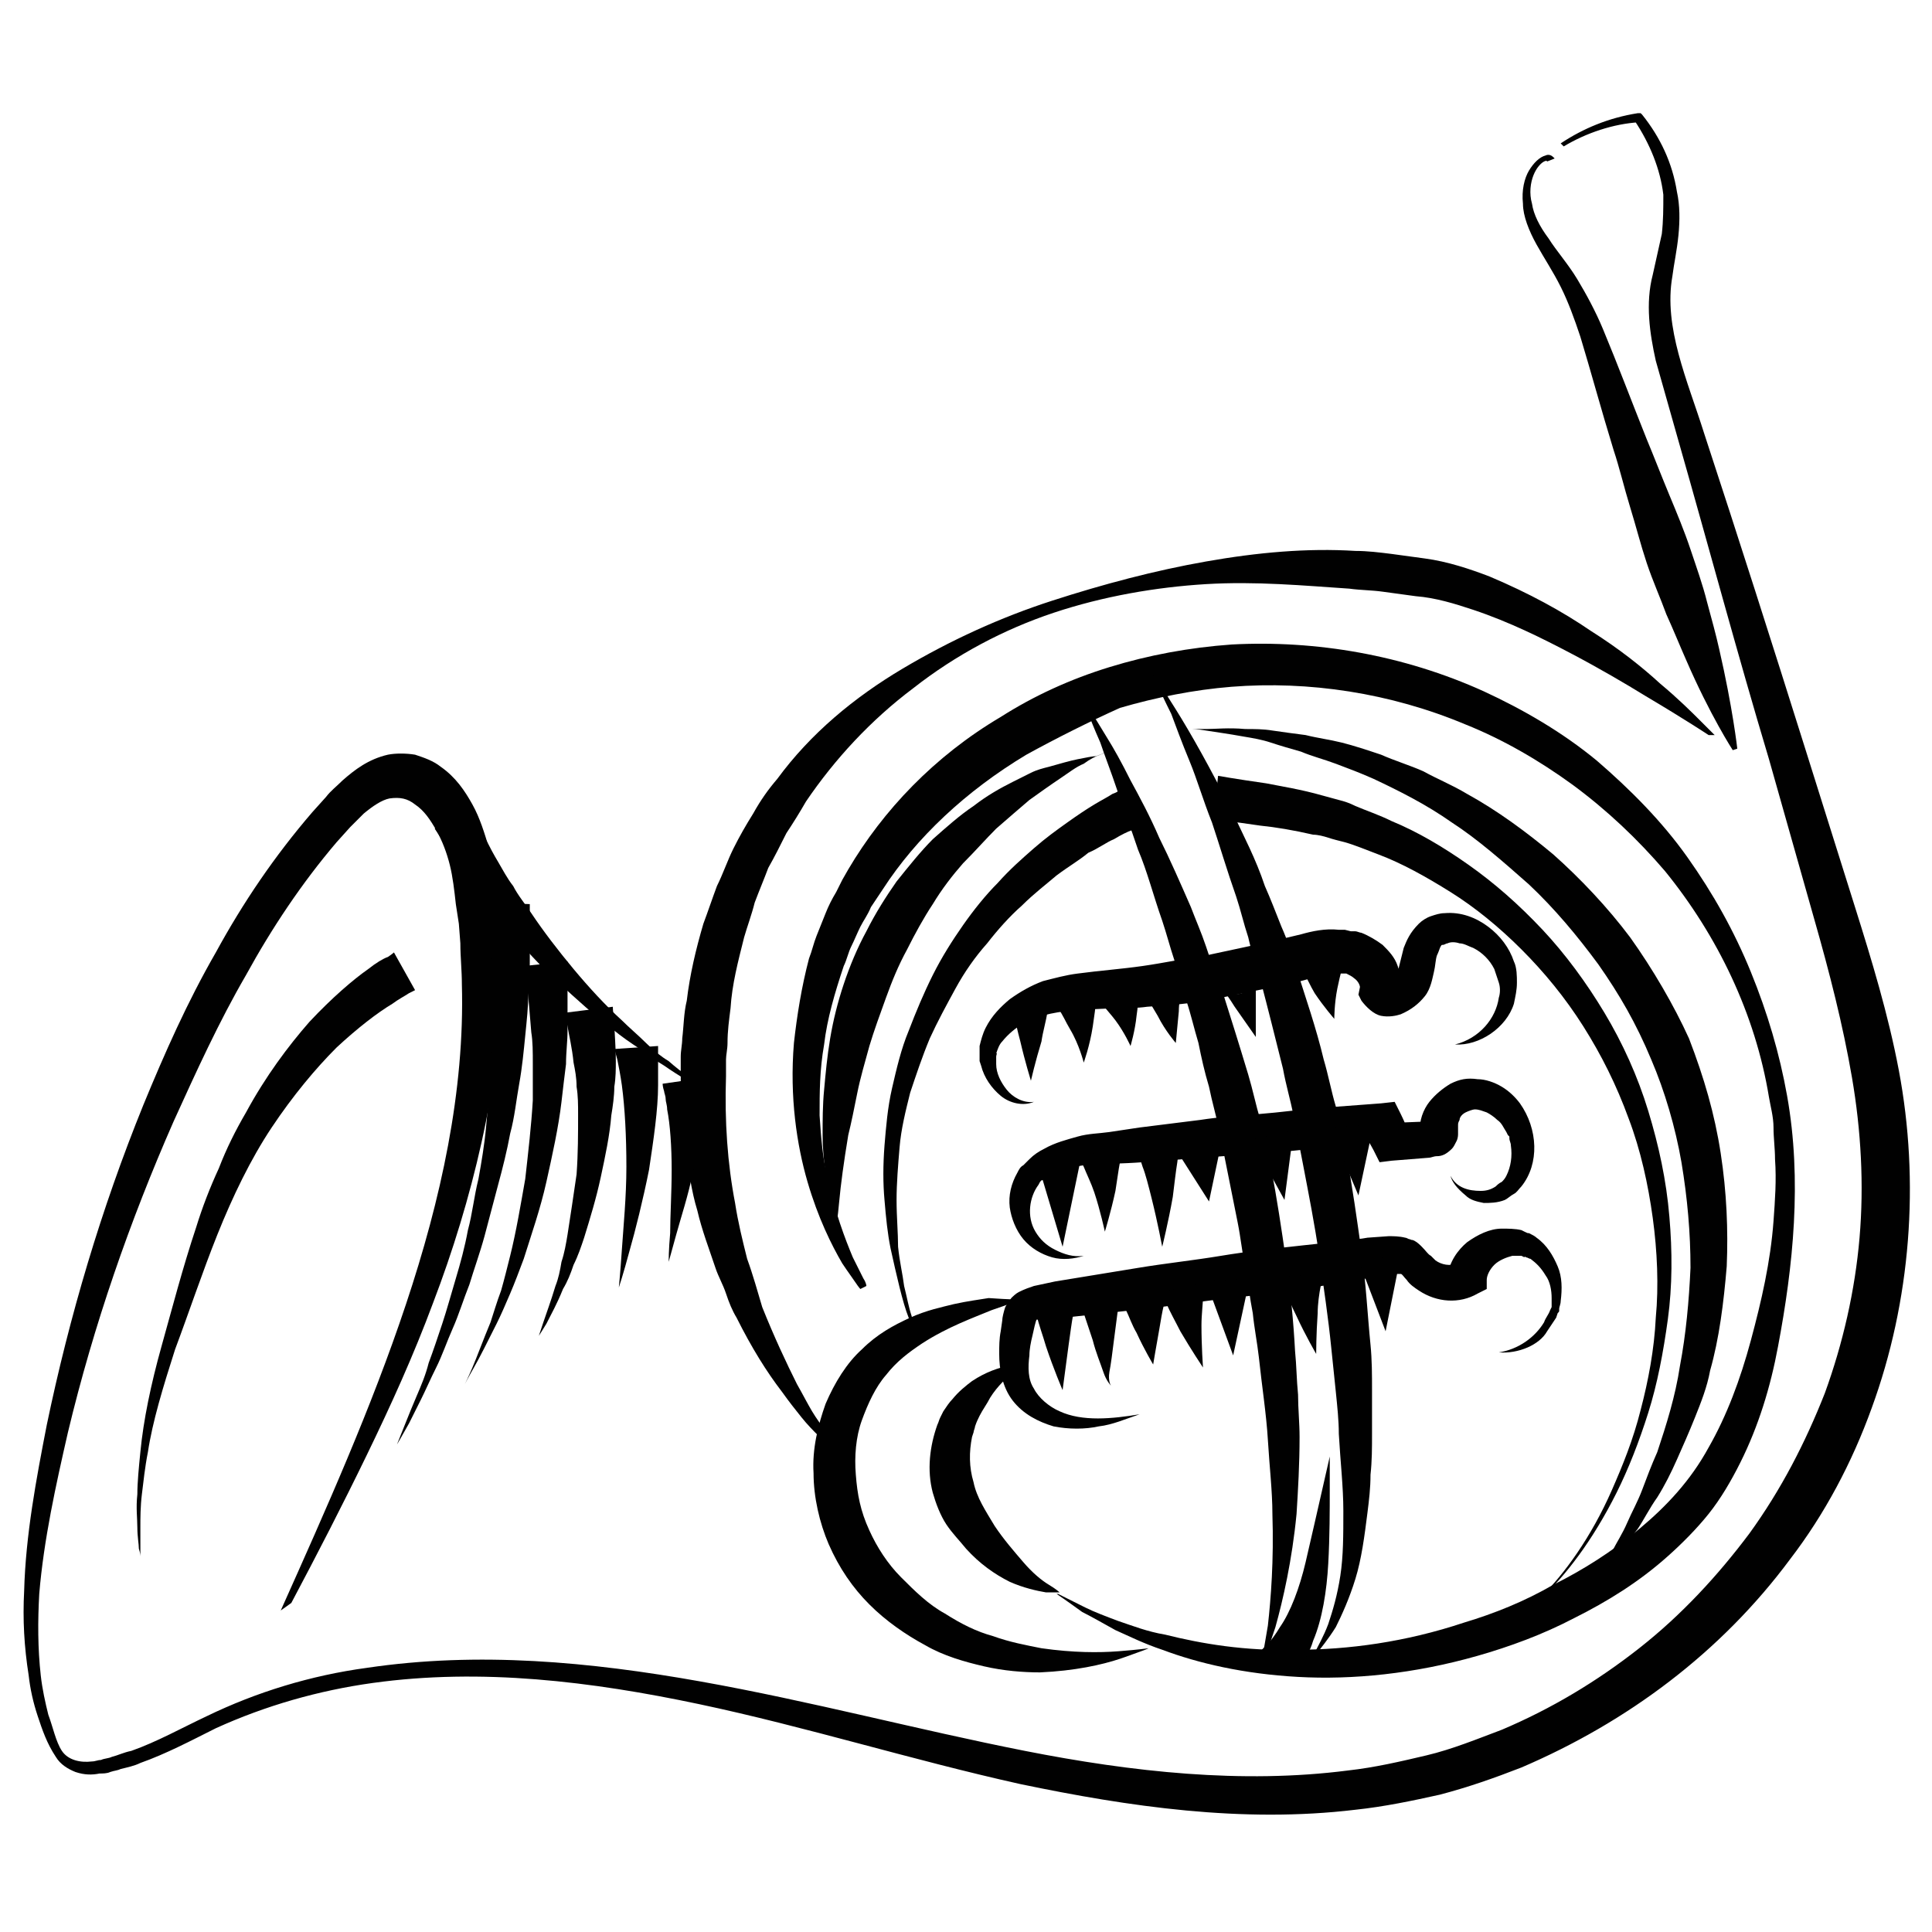 <svg xmlns="http://www.w3.org/2000/svg" enable-background="new 0 0 128 128" viewBox="0 0 128 128" id="cornet">
  <path fill="#010101" d="M18.6,106.7c3-6.7,6-13.4,8.3-20.3c2.3-6.9,3.9-14.1,3.7-21.2c0-0.9-0.1-1.8-0.1-2.7l-0.1-1.3l-0.2-1.3     c-0.1-0.9-0.2-1.8-0.4-2.6c-0.2-0.8-0.5-1.6-0.9-2.3c-0.4-0.7-0.8-1.3-1.4-1.7c-0.5-0.4-1-0.5-1.7-0.4c-0.5,0.1-1.1,0.5-1.7,1     c-0.3,0.3-0.6,0.6-0.9,0.9l-0.9,1c-2.3,2.7-4.3,5.7-6,8.8c-1.8,3.1-3.3,6.4-4.8,9.7c-2.9,6.6-5.3,13.5-7,20.6     c-0.8,3.5-1.6,7.1-1.9,10.7c-0.1,1.8-0.1,3.6,0.1,5.4c0.1,0.9,0.3,1.8,0.5,2.6c0.3,0.8,0.5,1.8,0.9,2.4c0.4,0.6,1.2,0.8,2,0.7     c0.2,0,0.4-0.1,0.6-0.1c0.2-0.1,0.5-0.1,0.7-0.2c0.4-0.1,0.8-0.3,1.3-0.4c1.7-0.6,3.3-1.5,5-2.3c3.3-1.6,6.9-2.7,10.6-3.2     c7.4-1.1,14.8-0.4,22.1,0.9c7.3,1.3,14.4,3.2,21.5,4.6c7.1,1.4,14.4,2.2,21.4,1.3c1.8-0.2,3.5-0.6,5.2-1c1.7-0.4,3.4-1.1,5-1.7     c3.3-1.4,6.3-3.2,9.1-5.4c2.8-2.2,5.2-4.8,7.3-7.6c2.1-2.9,3.7-6,5-9.3c1.2-3.3,2-6.8,2.3-10.3c0.3-3.5,0.1-7.1-0.5-10.6     c-0.6-3.5-1.5-7-2.5-10.5l-3-10.6c-2.1-7-4-14.1-6-21.1c-0.5-1.8-1-3.5-1.5-5.3c-0.4-1.8-0.7-3.8-0.2-5.7     c0.2-0.9,0.4-1.8,0.6-2.7c0.1-0.9,0.1-1.7,0.1-2.6c-0.2-1.7-0.9-3.4-1.9-4.9l0.3,0.1c-1.7,0.1-3.5,0.7-5,1.6l-0.2-0.2     c1.5-1,3.2-1.7,5.1-2l0.2,0l0.1,0.1c1.2,1.5,2,3.2,2.3,5.1c0.2,0.9,0.2,1.9,0.1,2.9c-0.1,1-0.3,1.9-0.4,2.7     c-0.6,3.4,1,6.9,2.1,10.4c2.3,7,4.5,13.9,6.7,20.9l3.3,10.5c1.1,3.5,2.2,7.1,2.9,10.8c1.4,7.4,0.8,15.3-1.8,22.4     c-1.3,3.6-3.1,7-5.4,10c-2.3,3.1-5,5.8-8,8.1c-3,2.3-6.3,4.2-9.8,5.7c-1.8,0.7-3.5,1.3-5.4,1.8c-1.8,0.4-3.7,0.8-5.6,1     c-7.5,0.9-15-0.2-22.2-1.7c-7.2-1.6-14.2-3.8-21.3-5.3c-7.1-1.5-14.4-2.4-21.6-1.4c-3.6,0.5-7.1,1.5-10.4,3     c-1.6,0.8-3.3,1.7-5,2.3c-0.4,0.2-0.9,0.3-1.3,0.4c-0.2,0.1-0.4,0.1-0.7,0.2c-0.2,0.1-0.5,0.1-0.7,0.1c-0.5,0.1-1,0.1-1.6-0.1     c-0.5-0.2-1-0.5-1.3-1c-0.6-0.9-0.9-1.8-1.2-2.7c-0.3-0.9-0.5-1.8-0.6-2.7c-0.3-1.9-0.4-3.7-0.3-5.6c0.1-3.7,0.8-7.4,1.5-11     c1.5-7.2,3.6-14.3,6.4-21.2c1.4-3.4,2.9-6.8,4.8-10.1c1.8-3.3,3.9-6.4,6.4-9.3l0.9-1c0.3-0.4,0.7-0.7,1.1-1.1     c0.8-0.7,1.7-1.4,3-1.7c0.5-0.1,1.2-0.1,1.8,0c0.6,0.2,1.2,0.4,1.7,0.8c1,0.7,1.6,1.6,2.1,2.5c0.5,0.9,0.8,1.9,1.1,2.9     c0.2,1,0.3,1.9,0.4,2.8l0.2,1.4l0.1,1.4c0,0.9,0.1,1.9,0.1,2.8c0,3.8-0.5,7.5-1.3,11.1c-0.8,3.6-1.9,7.2-3.2,10.6     c-1.3,3.5-2.8,6.8-4.4,10.1c-1.6,3.3-3.3,6.6-5,9.8L18.6,106.7z"></path>
  <path fill="#010101" d="M31.2,53.6c0,0,0.2,0.4,0.5,1c0.3,0.6,0.7,1.5,1.3,2.5c0.3,0.5,0.6,1.1,1,1.6c0.3,0.6,0.8,1.2,1.2,1.8     c0.8,1.2,1.8,2.5,2.8,3.7c1,1.2,2.1,2.4,3.2,3.4c0.5,0.5,1.1,1,1.6,1.5c0.5,0.5,1,0.9,1.5,1.2c0.9,0.8,1.7,1.3,2.3,1.7     c0.6,0.4,0.9,0.6,0.9,0.6s-0.4-0.2-1-0.5c-0.6-0.3-1.5-0.8-2.5-1.5c-0.5-0.3-1.1-0.7-1.6-1.1c-0.6-0.4-1.2-0.8-1.8-1.3     c-1.2-0.9-2.4-2-3.6-3.1c-1.2-1.1-2.3-2.3-3.3-3.5c-0.5-0.6-1-1.1-1.4-1.7c-0.4-0.6-0.8-1.1-1.2-1.6c-0.7-1-1.3-1.9-1.7-2.5     c-0.4-0.6-0.6-0.9-0.6-0.9L31.2,53.6z"></path>
  <path fill="#010101" d="M113.2,48.7c0,0-1.5-1-4.2-2.6c-1.3-0.8-3-1.8-4.9-2.8c-1.9-1-4.1-2.1-6.5-2.9c-1.2-0.4-2.5-0.8-3.8-0.9     c-0.7-0.1-1.5-0.2-2.2-0.3c-0.7-0.1-1.5-0.1-2.2-0.2c-3-0.2-6.2-0.5-9.5-0.3c-3.3,0.2-6.8,0.8-10.1,1.9c-3.3,1.1-6.5,2.8-9.3,5     c-2.8,2.1-5.2,4.7-7.1,7.5c-0.4,0.7-0.9,1.5-1.3,2.1c-0.4,0.8-0.8,1.6-1.2,2.3c-0.3,0.8-0.6,1.5-0.9,2.3     c-0.2,0.8-0.5,1.6-0.7,2.3c-0.4,1.6-0.8,3.1-0.9,4.7c-0.1,0.8-0.2,1.5-0.2,2.3c0,0.4-0.1,0.8-0.1,1.1c0,0.4,0,0.7,0,1.1     c-0.1,3,0.1,5.8,0.6,8.4c0.2,1.3,0.5,2.5,0.8,3.7c0.4,1.1,0.7,2.2,1,3.2c0.8,2,1.6,3.7,2.3,5.1c0.4,0.7,0.7,1.3,1,1.8     c0.3,0.5,0.6,0.9,0.9,1.3c0.5,0.7,0.7,1.1,0.7,1.1L55.1,96c0,0-0.3-0.3-0.9-0.9c-0.3-0.3-0.7-0.7-1.1-1.2c-0.4-0.5-0.8-1-1.3-1.7     c-1-1.3-2-2.9-3-4.9c-0.3-0.5-0.5-1-0.7-1.6c-0.2-0.6-0.5-1.1-0.7-1.7c-0.4-1.2-0.9-2.5-1.2-3.8c-0.4-1.3-0.6-2.8-0.8-4.3     c-0.2-1.5-0.3-3.1-0.3-4.7c0-0.4,0-0.8,0-1.2c0-0.4,0.1-0.8,0.1-1.2c0.1-0.8,0.1-1.7,0.3-2.5c0.2-1.7,0.6-3.4,1.1-5.1     c0.3-0.8,0.6-1.7,0.9-2.5c0.4-0.8,0.7-1.7,1.1-2.5c0.4-0.8,0.8-1.5,1.3-2.3c0.5-0.9,1-1.6,1.6-2.3c2.2-3,5.1-5.4,8.3-7.3     c3.2-1.9,6.5-3.4,9.9-4.5c3.4-1.1,6.8-2,10.2-2.6c3.4-0.6,6.7-0.9,9.9-0.7c0.8,0,1.6,0.1,2.4,0.2c0.7,0.1,1.5,0.2,2.2,0.3     c1.5,0.2,3,0.7,4.3,1.2c2.6,1.1,4.8,2.3,6.7,3.6c1.9,1.2,3.4,2.4,4.6,3.5c1.2,1,2.1,1.9,2.7,2.5c0.6,0.6,0.9,0.9,0.9,0.9     L113.2,48.7z"></path>
  <path fill="#010101" d="M70.1,105.6c0,0,0.6,0.3,1.8,0.9c0.6,0.3,1.4,0.6,2.2,0.9c0.9,0.3,1.9,0.7,3.1,0.9c2.4,0.6,5.3,1.1,8.7,1     c3.4,0,7.2-0.5,11.1-1.8c2-0.6,4-1.4,5.9-2.5c2-1,3.9-2.2,5.7-3.7c1.8-1.5,3.4-3.2,4.6-5.4c1.2-2.1,2.1-4.5,2.8-7.1     c0.7-2.6,1.3-5.2,1.5-7.9c0.1-1.4,0.2-2.7,0.1-4.1c0-0.7-0.1-1.4-0.1-2.1c0-0.7-0.2-1.4-0.3-2c-0.9-5.5-3.4-10.7-6.9-15     c-1.8-2.1-3.8-4-6.1-5.7c-2.2-1.6-4.6-3-7.1-4c-5-2.1-10.4-2.9-15.5-2.5c-2.5,0.2-5,0.7-7.4,1.4C72.2,47.8,70,48.9,68,50     c-4,2.4-7.3,5.5-9.5,8.9l-0.4,0.6l-0.2,0.3l-0.2,0.3c-0.2,0.5-0.5,0.9-0.7,1.3c-0.2,0.4-0.4,0.9-0.6,1.3     c-0.2,0.4-0.3,0.9-0.5,1.3c-0.6,1.8-1.1,3.5-1.3,5.2c-0.3,1.7-0.3,3.2-0.3,4.7c0.1,1.5,0.2,2.8,0.5,4c0.5,2.4,1.2,4.2,1.7,5.4     c0.3,0.6,0.5,1,0.7,1.4c0.2,0.3,0.2,0.5,0.2,0.5L57,85.4c0,0-0.1-0.1-0.3-0.4c-0.2-0.3-0.5-0.7-0.9-1.3c-0.7-1.2-1.6-3-2.3-5.4     c-0.7-2.4-1.2-5.6-0.9-9.2c0.2-1.8,0.5-3.7,1-5.6c0.2-0.5,0.3-1,0.5-1.5c0.2-0.5,0.4-1,0.6-1.5c0.2-0.5,0.4-0.9,0.7-1.4l0.2-0.4     l0.2-0.4l0.4-0.7c2.3-3.9,5.7-7.5,10.1-10.1c2.2-1.4,4.6-2.5,7.2-3.3c2.6-0.8,5.3-1.3,8.1-1.5c5.6-0.3,11.4,0.7,16.7,3.1     c2.6,1.2,5.2,2.7,7.5,4.6c2.2,1.9,4.3,4,6,6.4c1.7,2.4,3.1,4.9,4.2,7.6c1.1,2.7,1.9,5.4,2.4,8.2c1,5.6,0.4,11.3-0.6,16.6     c-0.5,2.7-1.3,5.3-2.5,7.7c-0.6,1.2-1.3,2.4-2.1,3.4c-0.8,1-1.8,2-2.7,2.8c-1.9,1.7-4,3-6.2,4.1c-2.1,1.1-4.3,1.9-6.4,2.5     c-4.2,1.2-8.3,1.6-11.9,1.4c-3.6-0.2-6.6-0.9-9-1.8c-1.2-0.4-2.2-0.9-3.1-1.3c-0.9-0.5-1.6-0.9-2.2-1.2c-1.1-0.8-1.7-1.2-1.7-1.2     L70.1,105.6z"></path>
  <path fill="#010101" d="M96.1 77.9c.4.8 1.2 1 2 1 .4 0 .7-.1 1-.3.1-.1.2-.2.4-.3.1-.1.2-.2.3-.4.3-.6.4-1.3.3-2 0-.2-.1-.3-.1-.5l0-.1c0 0 0 0 0 0l-.1-.1-.1-.2c-.2-.3-.3-.6-.6-.8-.2-.2-.5-.4-.7-.5-.3-.1-.5-.2-.8-.2-.1 0-.4.1-.6.2-.2.1-.4.3-.4.5-.1.2-.1.2-.1.4 0 .1 0 .3 0 .5 0 .1 0 .3-.1.5-.1.2-.2.4-.3.5-.4.4-.7.5-1 .5-.2 0-.4.1-.5.1l-2.5.2L91.4 77l-.4-.8c-.2-.4-.5-.8-.7-1.3l1.4.7-4 .4c-1.3.2-2.7.3-4 .4-1.3.1-2.7.2-4 .3l-4 .3c-1.3.1-2.7.1-3.9.2-.6.1-1.2.2-1.7.4-.2.1-.5.2-.7.4l-.2.1c0 0-.1.1-.2.1-.1.1-.1.1-.2.3-.6.8-.8 2.1-.2 3.1.3.5.7.9 1.3 1.2.6.3 1.2.5 1.9.4-.6.2-1.4.3-2.1.1-.7-.2-1.4-.6-1.9-1.2-.5-.6-.8-1.4-.9-2.1-.1-.8.1-1.6.5-2.3.1-.2.2-.4.4-.5.1-.1.1-.1.2-.2l.2-.2c.3-.3.6-.5 1-.7.7-.4 1.5-.6 2.2-.8.7-.2 1.4-.2 2.1-.3.7-.1 1.3-.2 2-.3l4-.5c1.3-.2 2.7-.3 4-.4 1.3-.1 2.7-.3 4-.4l4-.3.9-.1.4.8c.2.4.4.9.6 1.3l-1.3-.7 2.5-.1c.1 0 .2 0 .1 0 0 0-.1 0-.4.3 0 0-.1.1-.1.1 0 0-.1.1-.1.1 0 .1 0 .2 0 .2 0 .1 0 0 0-.1-.1-.6.2-1.4.6-1.9.4-.5.9-.9 1.4-1.2.6-.3 1.1-.4 1.8-.3.5 0 1.1.2 1.6.5.5.3.9.7 1.2 1.1 1.2 1.7 1.3 4 .1 5.5-.2.2-.3.4-.5.5-.2.1-.4.3-.6.4-.5.2-1 .2-1.4.2-.5-.1-.9-.2-1.2-.5C96.5 78.7 96.2 78.3 96.1 77.9zM96.4 69.2c1.6-.4 2.7-1.7 2.9-3.1.1-.3.1-.7 0-1-.1-.3-.2-.6-.3-.9-.3-.6-.8-1.1-1.4-1.4-.3-.1-.6-.3-.9-.3-.3-.1-.6-.1-.8 0-.1 0-.2.1-.3.1-.1 0-.1 0-.2.2 0 0-.1.3-.2.5-.1.3-.1.7-.2 1.1-.1.4-.2 1.1-.6 1.6-.4.5-.9.9-1.6 1.2-.3.1-.8.2-1.3.1-.5-.1-1-.6-1.3-1l-.2-.4.1-.5c0-.1-.1-.4-.4-.6-.1-.1-.3-.2-.5-.3 0 0-.1 0-.1 0l0 0c.1 0 0 0 0 0l-.1 0-.1 0-.2 0c-.5 0-1.1.1-1.8.3-.7.2-1.4.4-2.1.5-1.4.3-2.9.6-4.4.9-1.5.3-2.9.4-4.4.5-.7.1-1.5.1-2.2.1l-2.2.1c-1.4.1-2.7.3-3.8.9-.5.3-1 .7-1.4 1.2-.2.2-.3.5-.4.8C66.1 69.7 66 69.9 66 70l0 .3 0 .2c0 .6.3 1.2.7 1.7.4.5 1.1.9 1.8.8-.7.3-1.6.1-2.2-.4-.6-.5-1.1-1.2-1.3-2l-.1-.3 0-.3c0-.3 0-.4 0-.7.1-.4.2-.8.4-1.2.4-.8 1-1.4 1.6-1.9.7-.5 1.4-.9 2.2-1.2.8-.2 1.5-.4 2.3-.5 1.5-.2 2.9-.3 4.3-.5 1.4-.2 2.8-.5 4.2-.7 1.4-.3 2.8-.6 4.2-.9l2.1-.5c.7-.2 1.6-.4 2.5-.3.1 0 .2 0 .4 0l.4.1.1 0 .1 0 .1 0c.1 0 .3.1.4.1.5.2 1 .5 1.4.8.4.4.8.8 1 1.4.2.6.3 1.2.2 1.9L92.7 65c0-.1-.2-.2-.4-.2-.1 0-.2 0-.2 0 .1 0 .3-.1.4-.2.1-.1.1-.2.2-.6.1-.4.2-.8.3-1.2.2-.5.4-1 1-1.6.2-.2.5-.4.8-.5.3-.1.6-.2.9-.2 1.1-.1 2.1.3 2.9.9.8.6 1.4 1.4 1.7 2.3.2.4.2 1 .2 1.4 0 .5-.1.9-.2 1.4C99.8 68.1 98 69.3 96.4 69.2zM99.3 89.6c1.3-.2 2.4-1 3-2 .1-.3.3-.5.4-.8l.1-.2c0 0 0-.1 0-.1l0-.1c0-.2 0-.3 0-.4 0-.5-.1-1.1-.4-1.5-.3-.5-.6-.8-1-1.1-.1 0-.2-.1-.3-.1 0 0-.1-.1-.1 0l-.2-.1c-.2 0-.4 0-.6 0-.4.1-.9.3-1.2.6-.3.3-.5.7-.5 1l0 .6-.6.3c-1.2.7-2.7.6-3.9-.2-.3-.2-.6-.4-.8-.7-.2-.2-.3-.4-.4-.4 0 0 0 0 0 0 .1.1-.1-.1 0 0 0 0 0 0 0 0 0 0-.1 0-.3 0-.8.1-1.8.3-2.7.4L87 85.3c-1.8.3-3.7.5-5.5.7-1.8.2-3.7.5-5.5.7l-5.5.6L69 87.4c-.4 0-.3.1-.3 0-.1.1-.2.7-.3 1.1-.1.4-.2.9-.2 1.3-.1.8-.1 1.6.3 2.2.3.6 1 1.2 1.7 1.5 1.5.7 3.5.5 5.3.2-.9.3-1.8.7-2.7.8-.9.2-2 .2-3 0-1-.3-2-.8-2.7-1.7-.7-.9-.9-2.1-.9-3.1 0-.5 0-1 .1-1.5l.1-.7c0-.2.1-.6.2-.9.1-.2.2-.3.4-.6.1-.1.3-.3.5-.4.4-.2.7-.3 1-.4l1.4-.3 5.5-.9c1.8-.3 3.7-.5 5.5-.8 1.8-.3 3.7-.5 5.5-.7l2.8-.3c.5-.1.9-.1 1.4-.2l1.4-.1c.3 0 .7 0 1.1.1.1 0 .2.1.3.1.2.1.1 0 .3.1.2.1.4.3.5.4.3.3.4.5.6.6.1.1.2.2.3.3.4.3 1 .4 1.4.2l-.6.9c.1-1 .7-1.8 1.3-2.3.7-.5 1.5-.9 2.3-.9.4 0 .9 0 1.3.1l.2.1c.2.1.2.1.3.1.2.1.4.2.5.3.7.5 1.1 1.2 1.4 1.9.3.7.3 1.5.2 2.3 0 .2-.1.4-.1.5l0 .1c0 .1 0 .1-.1.2l-.1.3c-.2.3-.4.6-.6.9C102 89.1 100.6 89.7 99.3 89.6z"></path>
  <path fill="#010101" d="M76.3,44.5c0,0,0.6,0.9,1.6,2.5c1,1.6,2.3,3.9,3.8,6.9c0.7,1.5,1.5,3,2.1,4.8c0.4,0.9,0.7,1.7,1.1,2.7     c0.4,0.9,0.7,1.8,1,2.8c0.6,1.9,1.3,3.9,1.8,6c0.3,1,0.5,2.1,0.8,3.1c0.2,1.1,0.5,2.1,0.7,3.2c0.4,2.1,0.7,4.3,1,6.4     c0.3,2.1,0.4,4.2,0.6,6.2c0.1,1,0.1,2,0.1,3c0,1,0,1.9,0,2.9c0,0.9,0,1.8-0.1,2.7c0,0.9-0.1,1.7-0.2,2.5     c-0.2,1.6-0.4,3.1-0.8,4.4c-0.4,1.3-0.9,2.4-1.3,3.2c-0.5,0.8-1,1.4-1.3,1.8c-0.3,0.4-0.5,0.6-0.5,0.6s0.1-0.2,0.4-0.7     c0.2-0.4,0.6-1.1,0.9-1.9c0.3-0.9,0.6-1.9,0.8-3.2c0.2-1.3,0.2-2.7,0.2-4.3c0-1.6-0.2-3.3-0.3-5.1c0-0.9-0.1-1.8-0.2-2.8     c-0.1-1-0.2-1.9-0.3-2.9c-0.2-2-0.5-4-0.8-6.1c-0.3-2.1-0.7-4.1-1.1-6.2c-0.2-1-0.4-2.1-0.6-3.1c-0.2-1-0.5-2-0.7-3.1     c-0.5-2-1-4-1.5-5.9c-0.3-1-0.6-1.9-0.8-2.8c-0.3-0.9-0.5-1.8-0.8-2.7c-0.6-1.7-1.1-3.4-1.6-4.9c-0.6-1.5-1-2.9-1.5-4.1     c-0.5-1.2-0.9-2.3-1.2-3.1C76.7,45.5,76.3,44.5,76.3,44.5z"></path>
  <path fill="#010101" d="M71.8 46.4c0 0 .6.9 1.5 2.4.5.8 1 1.7 1.6 2.9.6 1.1 1.3 2.4 1.9 3.8.7 1.4 1.4 3 2.1 4.6.3.8.7 1.7 1 2.6.3.9.6 1.8 1 2.7.6 1.9 1.2 3.8 1.8 5.8.3 1 .5 2 .8 3 .2 1 .5 2 .7 3.1.4 2.1.7 4.1 1 6.2.3 2 .5 4.1.6 6 .1 1 .1 1.9.2 2.9 0 .9.1 1.9.1 2.8 0 1.8-.1 3.5-.2 5.1-.3 3.1-.9 5.7-1.4 7.5-.3.9-.5 1.5-.7 2-.2.5-.3.7-.3.7s.2-1 .5-2.8c.2-1.8.4-4.3.3-7.4 0-1.5-.2-3.2-.3-4.9-.1-1.7-.4-3.6-.6-5.5-.1-.9-.3-1.9-.4-2.9-.2-1-.3-2-.5-3-.2-1-.3-2-.5-3-.2-1-.4-2-.6-3-.2-1-.4-2-.6-3-.2-1-.5-2-.7-3-.3-1-.5-1.9-.7-2.9-.3-1-.5-1.9-.8-2.8-.3-.9-.5-1.8-.8-2.7-.3-.9-.5-1.7-.8-2.6-.6-1.7-1-3.3-1.6-4.7-.5-1.5-1-2.8-1.4-4-.4-1.2-.8-2.2-1.1-3.1C72.1 47.4 71.8 46.4 71.8 46.4zM67.6 86.1c0 0-.7.3-1.9.7-1.2.5-2.9 1.1-4.6 2.2-.9.6-1.7 1.2-2.4 2.1-.7.8-1.2 1.9-1.6 3-.4 1.1-.5 2.4-.4 3.6.1 1.3.3 2.4.9 3.7.5 1.1 1.2 2.2 2.1 3.1.9.9 1.8 1.8 2.9 2.4 1.1.7 2.1 1.2 3.2 1.5 1.1.4 2.2.6 3.2.8 2.1.3 3.8.3 5.1.2 1.3-.1 2-.2 2-.2s-.2.1-.5.2c-.3.1-.8.3-1.4.5-1.2.4-3 .8-5.3.9-1.1 0-2.4-.1-3.7-.4-1.3-.3-2.7-.7-3.9-1.4-1.3-.7-2.6-1.6-3.7-2.7-1.1-1.1-2-2.4-2.7-4-.6-1.4-1-3.1-1-4.7-.1-1.6.3-3.2.8-4.6.6-1.4 1.4-2.7 2.4-3.6 1-1 2.1-1.6 3.2-2.1 1.1-.5 2.1-.7 2.9-.9.9-.2 1.7-.3 2.3-.4C66.9 86.1 67.6 86.1 67.6 86.1z"></path>
  <path fill="#010101" d="M67.8 90.3c0 0-.3.2-.7.6-.4.4-1 .9-1.5 1.7-.2.4-.5.8-.7 1.2-.1.2-.2.4-.3.7 0 .1-.1.3-.1.4l-.1.3c-.2 1-.2 2 .1 3 .2 1 .8 1.9 1.4 2.9.6.9 1.3 1.7 1.9 2.4.6.7 1.2 1.2 1.7 1.5.5.3.7.5.7.5s-.3 0-.9 0c-.6-.1-1.5-.3-2.4-.7-1-.5-2-1.2-2.9-2.2-.4-.5-.9-1-1.3-1.6-.4-.6-.7-1.4-.9-2.1-.4-1.5-.2-3.1.3-4.5.1-.2.1-.3.2-.5.1-.2.1-.2.2-.4.2-.3.4-.6.6-.8.4-.5.9-.9 1.3-1.2.9-.6 1.8-.9 2.4-1 .3-.1.5-.1.7-.1C67.7 90.3 67.8 90.3 67.8 90.3zM103.8 107.1c0 0 .2-.3.5-.7.3-.5.9-1.2 1.5-2.1.3-.5.6-.9 1-1.5.3-.6.7-1.2 1-1.9.3-.7.7-1.4 1-2.2.3-.8.6-1.6 1-2.5.6-1.8 1.2-3.7 1.5-5.7.4-2.1.6-4.3.7-6.5 0-2.3-.2-4.6-.6-7-.4-2.3-1.1-4.7-2-6.8-1-2.4-2.1-4.3-3.5-6.3-1.4-1.9-2.9-3.7-4.6-5.3-1.7-1.5-3.4-3-5.1-4.1-1.7-1.2-3.5-2.1-5.2-2.9-.9-.4-1.7-.7-2.5-1-.8-.3-1.6-.5-2.3-.8-.7-.2-1.4-.4-2-.6-.6-.2-1.2-.3-1.8-.4-1.1-.2-1.9-.3-2.5-.4-.6-.1-.9-.1-.9-.1s.3 0 .9 0c.6 0 1.5-.1 2.6 0 .6 0 1.2 0 1.8.1.7.1 1.4.2 2.2.3.8.2 1.6.3 2.4.5.8.2 1.7.5 2.6.8.9.4 1.9.7 2.8 1.1.9.5 1.9.9 2.9 1.5 2 1.1 3.9 2.5 5.7 4 1.8 1.6 3.6 3.5 5.1 5.5 1.5 2.1 2.9 4.5 3.9 6.7 1 2.6 1.7 5 2.1 7.6.4 2.6.5 5.1.4 7.5-.2 2.4-.5 4.8-1.1 6.9-.2 1.1-.6 2.1-1 3.1-.4 1-.8 1.9-1.2 2.8-.4.9-.8 1.7-1.3 2.5-.5.7-.9 1.5-1.3 2.1-.5.6-.9 1.2-1.3 1.8-.4.5-.8 1-1.2 1.4-.7.9-1.4 1.4-1.8 1.8C104 106.9 103.8 107.1 103.8 107.1zM73.3 49.8c0 0-.1.1-.4.2-.3.1-.7.3-1.1.6-.5.2-1 .6-1.6 1-.6.4-1.3.9-2 1.4-.7.6-1.4 1.2-2.2 1.9-.7.7-1.4 1.5-2.2 2.3-.7.8-1.4 1.7-2 2.7-.6.9-1.2 2-1.7 3-.6 1.1-1 2.1-1.4 3.2-.4 1.1-.8 2.2-1.1 3.2-.3 1.1-.6 2.1-.8 3.1-.2 1-.4 2-.6 2.8-.3 1.8-.5 3.3-.6 4.4-.1 1.1-.2 1.7-.2 1.7s0-.2-.1-.4c-.1-.3-.2-.7-.3-1.2-.1-.5-.2-1.2-.3-1.9-.1-.8-.2-1.6-.2-2.6 0-.9 0-2 .1-3 .1-1.1.2-2.2.4-3.4.2-1.2.5-2.4.9-3.6.4-1.2.9-2.4 1.5-3.5.6-1.2 1.3-2.3 2-3.3.8-1 1.6-2 2.4-2.8.9-.8 1.8-1.6 2.7-2.2.9-.7 1.8-1.2 2.6-1.6.4-.2.8-.4 1.2-.6.4-.2.8-.3 1.2-.4.7-.2 1.4-.4 1.9-.5.5-.1 1-.2 1.2-.2C73.2 49.9 73.3 49.8 73.3 49.8z"></path>
  <path fill="#010101" d="M80.7 51.4c0 0 1.1.2 3.2.5 1 .2 2.3.4 3.7.8.4.1.7.2 1.1.3.4.1.7.2 1.1.4.7.3 1.6.6 2.4 1 1.7.7 3.4 1.7 5.1 2.9 1.7 1.2 3.3 2.6 4.9 4.3 1.5 1.6 2.9 3.5 4.1 5.5 1.2 2 2.2 4.2 2.9 6.5.7 2.3 1.2 4.6 1.4 7 .2 2.3.2 4.6-.1 6.8-.3 2.2-.7 4.3-1.3 6.2-.6 1.9-1.3 3.7-2.1 5.3-1.6 3.2-3.4 5.5-4.9 6.9-.7.7-1.4 1.2-1.8 1.5-.5.3-.7.5-.7.5s.2-.2.7-.5c.4-.3 1-.8 1.8-1.6 1.4-1.4 3.2-3.8 4.6-7 .7-1.6 1.4-3.3 1.9-5.3.5-1.9.9-4 1-6.1.2-2.1.1-4.4-.2-6.6-.3-2.2-.8-4.5-1.6-6.6-.8-2.2-1.8-4.2-3-6.1-1.2-1.9-2.6-3.6-4.1-5.1-1.5-1.5-3.1-2.8-4.7-3.8-1.6-1-3.2-1.9-4.8-2.5-.8-.3-1.5-.6-2.2-.8-.4-.1-.8-.2-1.1-.3-.3-.1-.7-.2-1-.2-1.3-.3-2.5-.5-3.5-.6-2-.3-3.1-.4-3.1-.4L80.7 51.4zM75.4 54.8c0 0-.1.1-.4.2-.3.1-.7.3-1.2.6-.5.2-1 .6-1.7.9C71.5 57 70.8 57.4 70 58c-.7.6-1.5 1.2-2.3 2-.8.7-1.6 1.6-2.3 2.5-.8.9-1.5 1.9-2.1 3-.6 1.1-1.2 2.2-1.7 3.3-.5 1.2-.9 2.4-1.3 3.6-.3 1.2-.6 2.4-.7 3.6-.1 1.2-.2 2.4-.2 3.5 0 1.1.1 2.2.1 3.1.1 1 .3 1.8.4 2.6.2.8.3 1.4.5 2 .1.6.3 1 .4 1.3.1.3.1.4.1.4s-.1-.2-.2-.4c-.1-.3-.3-.7-.5-1.2-.2-.5-.4-1.2-.6-2-.2-.8-.4-1.7-.6-2.6-.2-1-.3-2-.4-3.2-.1-1.1-.1-2.3 0-3.6.1-1.2.2-2.5.5-3.8.3-1.3.6-2.6 1.1-3.8.5-1.3 1-2.5 1.6-3.7.6-1.2 1.3-2.3 2-3.3.7-1 1.5-2 2.3-2.8.8-.9 1.6-1.6 2.4-2.3.8-.7 1.5-1.2 2.2-1.7.7-.5 1.3-.9 1.8-1.2.5-.3.9-.5 1.2-.7.3-.1.4-.2.4-.2L75.4 54.8zM102.5 10.7c0 0 0-.1-.2 0-.2.1-.5.4-.7.9-.2.5-.3 1.2-.1 1.9.1.7.5 1.5 1.1 2.3.5.8 1.3 1.7 1.9 2.7.6 1 1.2 2.1 1.7 3.3 1 2.4 1.9 4.8 2.9 7.3.5 1.2 1 2.5 1.5 3.7.5 1.2 1 2.4 1.4 3.6.4 1.2.8 2.3 1.1 3.5.3 1.1.6 2.2.8 3.1.9 3.9 1.2 6.6 1.2 6.6l-.3.1c0 0-1.5-2.3-3.1-6-.4-.9-.8-1.9-1.3-3-.4-1.1-.9-2.2-1.3-3.4-.4-1.2-.7-2.4-1.1-3.7-.4-1.3-.7-2.6-1.1-3.8-.8-2.6-1.5-5.2-2.2-7.5-.4-1.2-.8-2.3-1.3-3.3-.5-1-1.1-1.9-1.6-2.8-.5-.9-.9-1.9-.9-2.7-.1-.9.1-1.7.4-2.2.3-.5.7-.9 1.1-1 .2-.1.4 0 .5.1.1.1.1.1.1.1L102.5 10.7zM27.5 65.6c0 0-.2.1-.4.2-.3.2-.7.4-1.1.7-1 .6-2.3 1.6-3.7 2.9-1.4 1.4-2.9 3.2-4.3 5.3-1.4 2.1-2.6 4.6-3.6 7.1-1 2.5-1.9 5.2-2.8 7.6-.8 2.5-1.5 4.8-1.8 6.8-.2 1-.3 2-.4 2.8-.1.8-.1 1.6-.1 2.2 0 .6 0 1.1 0 1.4 0 .3 0 .5 0 .5s0-.2-.1-.5c0-.3-.1-.8-.1-1.4 0-.6-.1-1.3 0-2.2 0-.8.1-1.8.2-2.8.2-2.1.7-4.5 1.4-7 .7-2.5 1.4-5.2 2.3-7.9.4-1.3.9-2.6 1.5-3.9.5-1.3 1.1-2.5 1.8-3.7 1.3-2.4 2.8-4.4 4.2-6 1.5-1.6 2.9-2.8 3.9-3.5.5-.4 1-.7 1.3-.8.3-.2.4-.3.4-.3L27.5 65.6zM35.1 59.9c0 0 0 .6 0 1.6 0 .5 0 1.1 0 1.9 0 .7 0 1.5-.1 2.4 0 .9-.1 1.8-.2 2.8-.1 1-.2 2.1-.4 3.2-.2 1.1-.3 2.2-.6 3.3-.2 1.1-.5 2.3-.8 3.4-.3 1.1-.6 2.3-.9 3.4-.3 1.1-.7 2.2-1 3.2-.4 1-.7 2-1.1 2.9-.4.9-.7 1.8-1.1 2.6-.4.8-.7 1.5-1 2.1-.3.6-.6 1.2-.8 1.6-.5.9-.8 1.4-.8 1.4s.2-.5.6-1.5c.2-.5.4-1 .7-1.7.3-.7.6-1.4.8-2.2.3-.8.6-1.7.9-2.6.3-.9.6-2 .9-3 .3-1 .6-2.1.8-3.2.3-1.1.4-2.2.7-3.4.2-1.1.4-2.3.5-3.4.1-1.1.2-2.2.3-3.3.1-1.1.1-2.1.1-3.1 0-1 0-1.9 0-2.8 0-.9 0-1.6-.1-2.3 0-.7-.1-1.3-.1-1.8-.1-1-.1-1.6-.1-1.6L35.1 59.9z"></path>
  <path fill="#010101" d="M37.6,63.7c0,0,0,0.5,0,1.2c0,0.8,0,2,0,3.4c0,0.7-0.1,1.4-0.1,2.2c-0.1,0.8-0.2,1.6-0.3,2.5    c-0.2,1.7-0.6,3.5-1,5.3c-0.4,1.8-1,3.5-1.5,5.1c-0.3,0.8-0.6,1.6-0.9,2.3c-0.3,0.7-0.6,1.4-0.9,2c-0.6,1.2-1.1,2.2-1.5,2.9    c-0.4,0.7-0.6,1.1-0.6,1.1s0.2-0.4,0.5-1.1c0.3-0.7,0.7-1.8,1.2-3c0.2-0.6,0.4-1.3,0.7-2.1c0.2-0.7,0.4-1.5,0.6-2.3    c0.4-1.6,0.7-3.4,1-5.1c0.2-1.8,0.4-3.5,0.5-5.2c0-0.8,0-1.6,0-2.4c0-0.8,0-1.5-0.1-2.1c-0.1-1.3-0.2-2.4-0.3-3.2    c-0.1-0.8-0.2-1.2-0.2-1.2L37.6,63.7z"></path>
  <path fill="#010101" d="M40.6,66.7c0,0,0,0.3,0.1,1c0,0.6,0.1,1.6,0.1,2.6c0,0.5,0,1.1-0.1,1.7c0,0.6-0.1,1.3-0.2,1.9    c-0.1,1.3-0.4,2.7-0.7,4.1c-0.3,1.4-0.7,2.7-1.1,4c-0.2,0.6-0.4,1.2-0.7,1.8c-0.2,0.6-0.4,1.1-0.7,1.6c-0.4,1-0.8,1.7-1.1,2.3    c-0.3,0.5-0.5,0.8-0.5,0.8s0.1-0.3,0.3-0.9c0.2-0.6,0.5-1.4,0.8-2.4c0.2-0.5,0.3-1,0.4-1.6c0.2-0.6,0.3-1.2,0.4-1.8    c0.2-1.3,0.4-2.6,0.6-4c0.1-1.4,0.1-2.7,0.1-4c0-0.6,0-1.2-0.1-1.8c0-0.6-0.1-1.1-0.2-1.6c-0.1-1-0.3-1.8-0.4-2.4    c-0.1-0.6-0.2-0.9-0.2-0.9L40.6,66.7z"></path>
  <path fill="#010101" d="M43.6 69.3c0 0 0 .3 0 .7 0 .4 0 1.2 0 1.9 0 1.6-.3 3.6-.6 5.6-.4 2-.9 4-1.3 5.4-.4 1.5-.7 2.4-.7 2.4s.1-1 .2-2.5c.1-1.5.3-3.5.3-5.5 0-2-.1-3.9-.3-5.4-.1-.7-.2-1.2-.3-1.7-.1-.4-.2-.7-.2-.7L43.6 69.3zM46.7 71.4c0 0 0 .2 0 .5 0 .4 0 .9-.1 1.5-.1 1.2-.3 2.8-.7 4.3-.3 1.5-.8 3-1.1 4.1-.3 1.1-.5 1.8-.5 1.8s0-.8.1-1.9c0-1.1.1-2.7.1-4.2 0-1.5-.1-3-.3-4 0-.3-.1-.5-.1-.7 0-.2-.1-.4-.1-.5-.1-.3-.1-.5-.1-.5L46.7 71.4zM71.3 86.2c0 0-.1.4-.2.9-.1.5-.2 1.3-.3 2-.2 1.5-.4 3-.4 3s-.6-1.4-1.1-2.9c-.2-.7-.5-1.5-.6-2-.2-.6-.3-.9-.3-.9L71.3 86.2zM74.2 85.7c0 0-.2 1.6-.4 3.1-.1.8-.2 1.6-.3 2.1-.1.6.1.9.1.9s-.3-.3-.5-.9c-.2-.6-.5-1.3-.7-2.1-.5-1.5-1-3-1-3L74.2 85.7zM77.3 85.8c0 0-.1.3-.2.7-.1.4-.2 1-.3 1.6-.2 1.1-.4 2.3-.4 2.3s-.6-1-1.1-2.1c-.3-.5-.5-1.1-.7-1.5-.2-.4-.3-.7-.3-.7L77.3 85.8z"></path>
  <path fill="#010101" d="M79.8,85c0,0,0,0.3-0.1,0.9c0,0.5-0.1,1.2-0.1,1.9c0,1.4,0.1,2.8,0.1,2.8s-0.8-1.2-1.5-2.4    c-0.3-0.6-0.7-1.3-0.9-1.8c-0.2-0.5-0.4-0.8-0.4-0.8L79.8,85z"></path>
  <polygon fill="#010101" points="82.8 84.7 81.7 89.8 79.9 84.9"></polygon>
  <path fill="#010101" d="M87.6,84.4c0,0-0.1,0.3-0.1,0.8c-0.1,0.5-0.2,1.2-0.2,1.8c-0.1,1.4-0.1,2.7-0.1,2.7s-0.7-1.2-1.3-2.5    c-0.3-0.6-0.6-1.3-0.8-1.8c-0.2-0.5-0.3-0.8-0.3-0.8L87.6,84.4z"></path>
  <polygon fill="#010101" points="92.8 83.2 91.8 88.2 90 83.5"></polygon>
  <polygon fill="#010101" points="71.6 76.8 70.4 82.6 68.7 76.9"></polygon>
  <path fill="#010101" d="M74.3 76.1c0 0 0 .4-.1.9-.1.5-.2 1.3-.3 1.9-.3 1.4-.7 2.7-.7 2.7s-.3-1.4-.7-2.6c-.2-.6-.5-1.2-.7-1.7-.2-.4-.4-.7-.4-.7L74.3 76.1zM78.1 75.9c0 0 0 .4-.1 1.1-.1.6-.2 1.5-.3 2.3-.3 1.7-.7 3.3-.7 3.3s-.3-1.6-.7-3.2c-.2-.8-.4-1.6-.6-2.1-.2-.6-.3-1-.3-1L78.1 75.9z"></path>
  <polygon fill="#010101" points="80.9 75.8 80.1 79.6 78 76.3"></polygon>
  <polygon fill="#010101" points="85.7 74.9 85.1 79.5 82.9 75.5"></polygon>
  <polygon fill="#010101" points="91 74.5 90 79.2 88.1 74.7"></polygon>
  <path fill="#010101" d="M69.4 66c0 0 0 .1 0 .2 0 0 0 .1 0 .1l0 .1 0 0 0 0 0 .1 0 0 0 0 0 0c0 .1 0 .3 0 .5-.1.7-.3 1.3-.4 2-.4 1.3-.7 2.6-.7 2.6s-.4-1.3-.7-2.6c-.2-.7-.3-1.4-.5-1.7 0-.1-.1-.1-.1-.2l0 0 0 0 0 0c0-.1 0 .1 0 .1l0 0 0 0 0 0 0-.1c0 0 0-.1-.1-.1-.1-.1-.1-.2-.1-.2L69.4 66zM72.6 65.4c0 0 0 .3 0 .8 0 .5-.1 1.1-.2 1.8-.2 1.3-.6 2.4-.6 2.4s-.3-1.2-.9-2.2c-.3-.5-.5-1-.8-1.4-.2-.4-.4-.6-.4-.6L72.6 65.4zM75.4 65.1c0 0 0 .3 0 .7 0 .4 0 .9-.1 1.5-.1 1-.4 2-.4 2s-.4-.9-1-1.7c-.3-.4-.6-.7-.8-1-.1-.1-.2-.2-.3-.3-.1-.1-.1-.1-.1-.1L75.4 65.1zM78.4 65c0 0-.1.3-.1.6-.1.4-.2.9-.2 1.4-.1 1-.2 2.1-.2 2.1s-.7-.8-1.2-1.8c-.3-.5-.6-1-.8-1.4-.2-.4-.3-.6-.3-.6L78.4 65zM80.5 65.3C80.5 65.3 80.5 65.4 80.5 65.3c-.2-.4-.2-.9-.1-1.3.1-.4.4-.6.7-.8.3-.1.7-.3 1.4 0 0 0 0 0 0 0 .1 0 .1.1.2.1.1.1.1.1.2.2.1.1.2.3.2.4.1.2.1.3.1.4 0 .1 0 .2 0 .3 0 .5 0 1.1 0 1.7 0 1.2 0 2.4 0 2.4s-.7-1-1.4-2c-.3-.5-.7-1-.9-1.4-.1-.1-.1-.2-.2-.3 0-.1 0 0 0 .2 0 .1.1.2.2.3 0 .1.1.1.2.1.1 0 .1.1.2.1l0 0c.7.3 1 .1 1.2 0 .2-.1.4-.3.6-.7.1-.4.1-.7-.1-1.1 0-.1 0 0 0 0L80.5 65.3zM89.1 63.6c0 0-.1.2-.2.6-.1.4-.2.8-.3 1.3-.2 1-.2 2-.2 2s-.7-.8-1.3-1.7c-.3-.5-.5-1-.7-1.3-.2-.4-.3-.6-.3-.6L89.1 63.6zM83.6 109.3c0 0 .2-.2.4-.4.2-.2.5-.6.8-1.1.7-1 1.3-2.6 1.7-4.3.4-1.7.8-3.5 1.1-4.8.3-1.3.5-2.2.5-2.2s0 .9 0 2.2c0 1.3 0 3.1-.1 4.9-.1 1.8-.4 3.7-1 5.1-.2.7-.6 1.3-.8 1.7-.2.3-.3.5-.3.5L83.6 109.3z"></path>
</svg>
